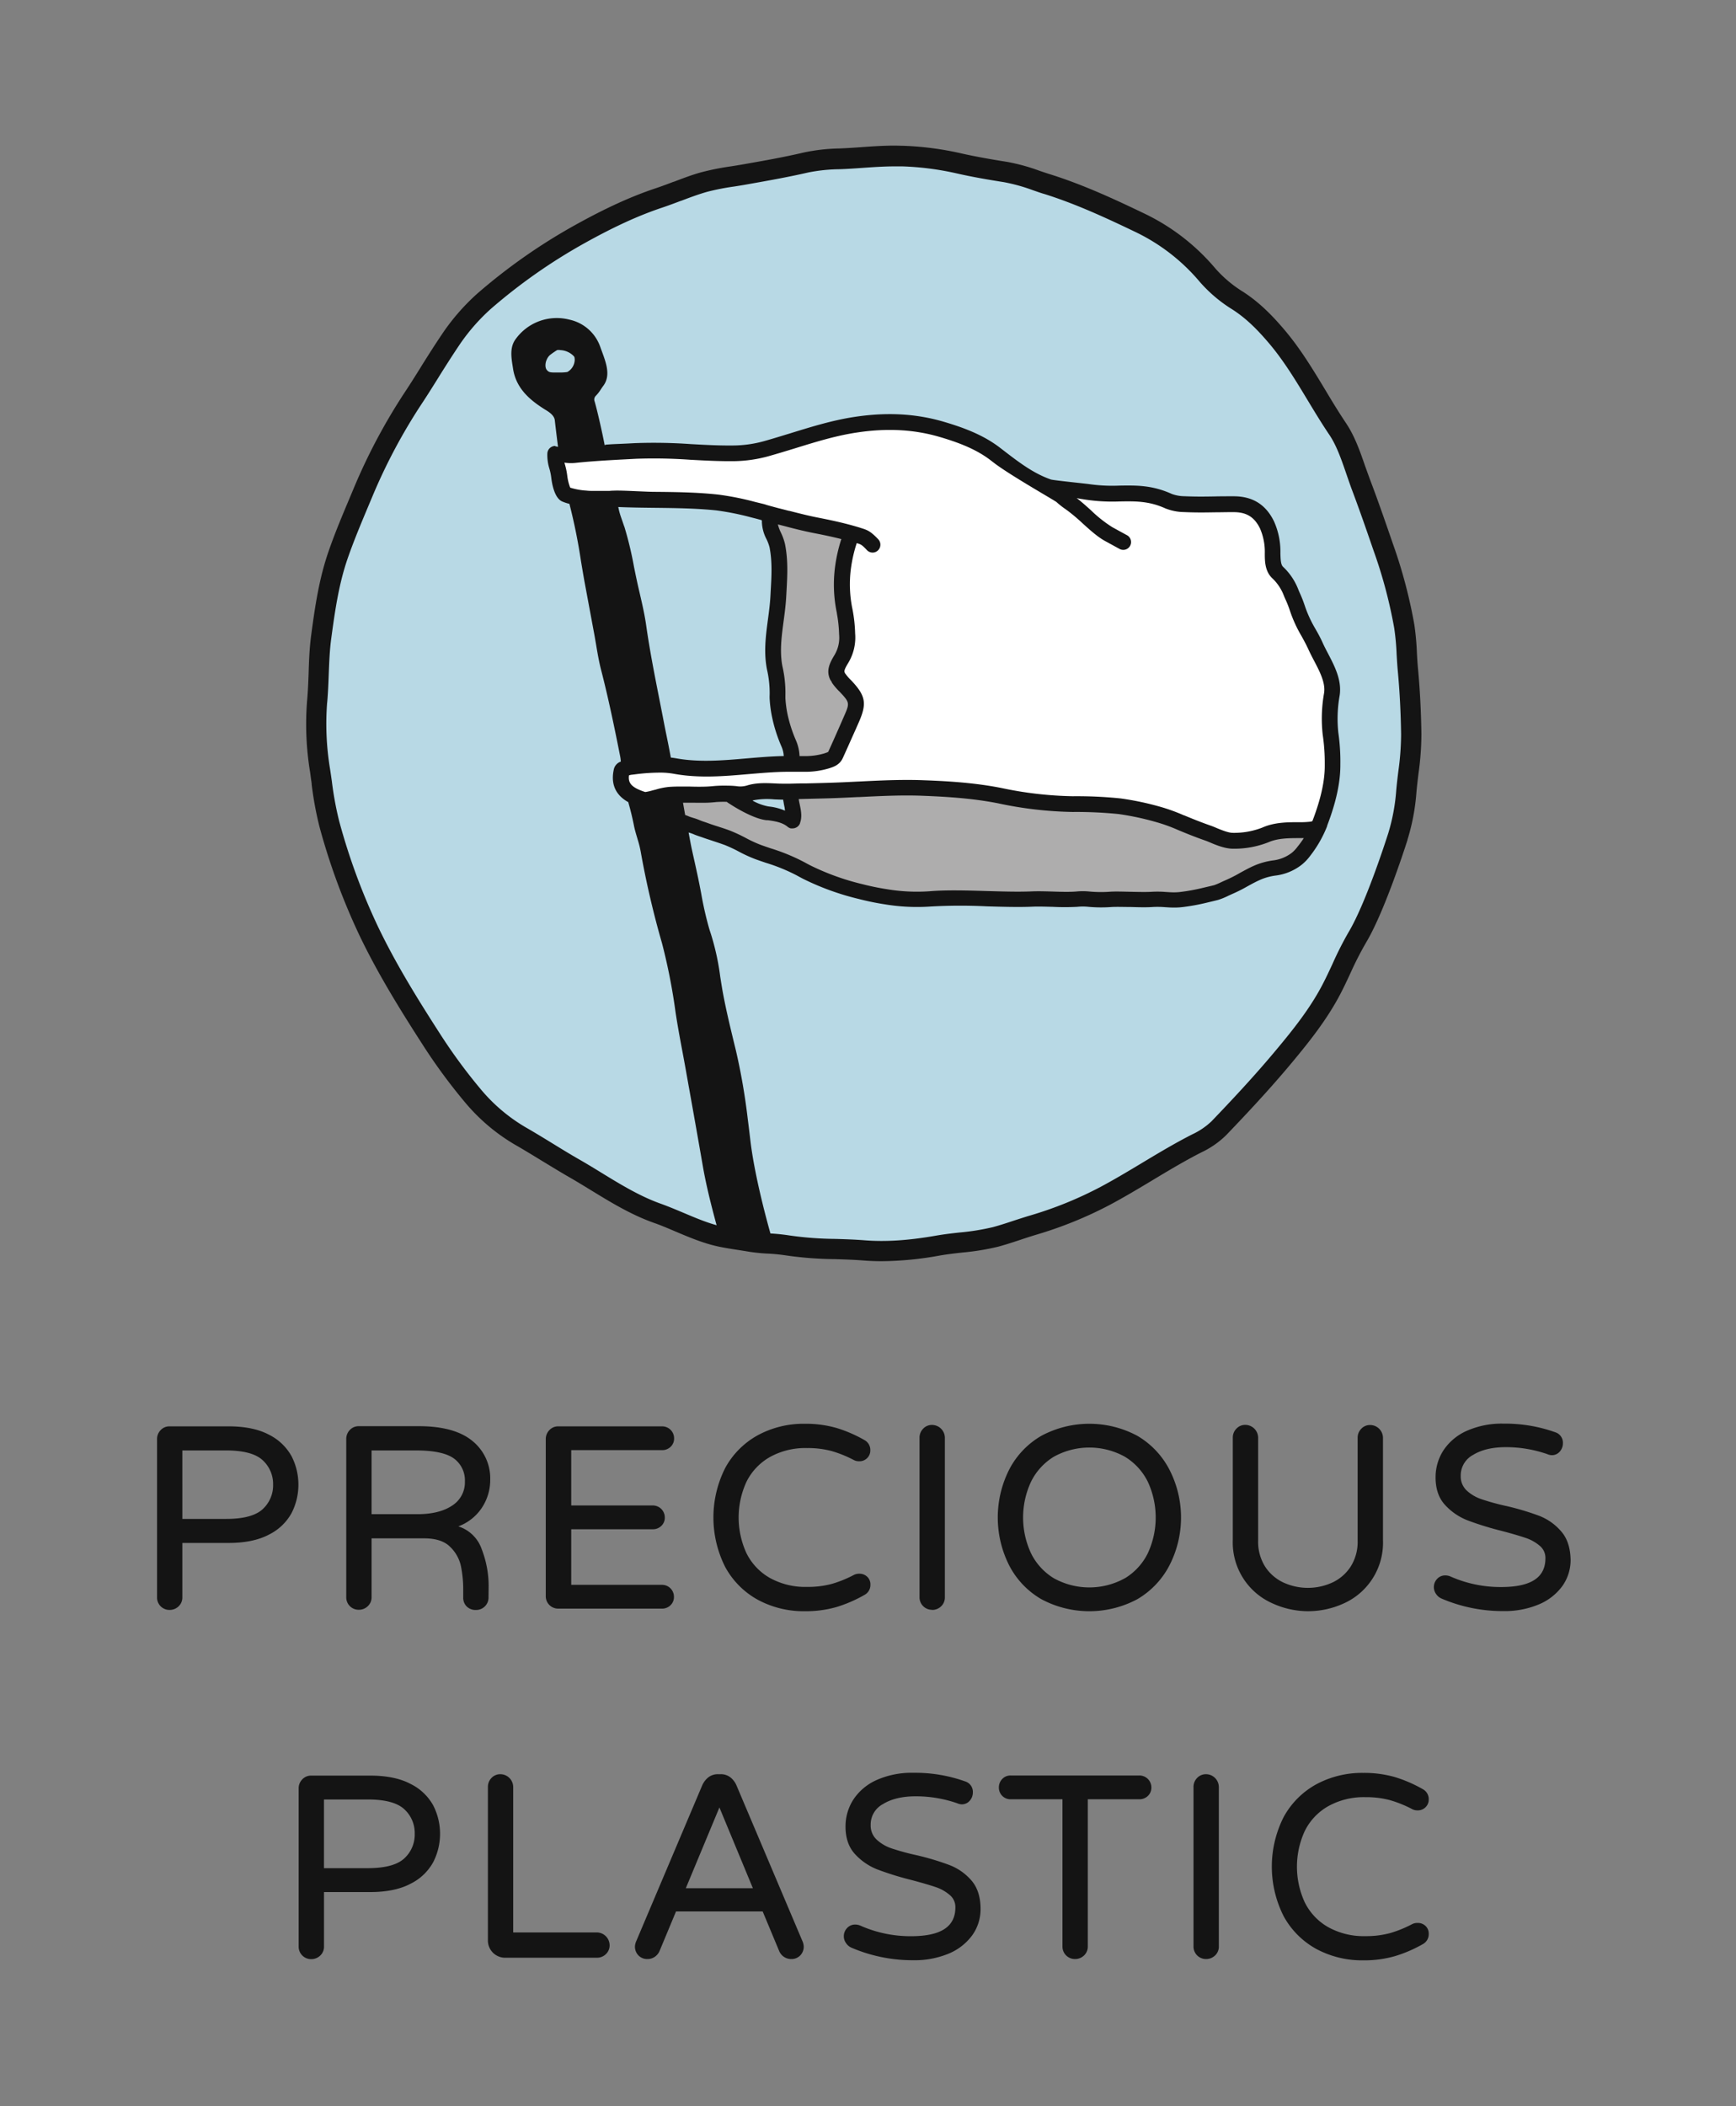 <svg xmlns="http://www.w3.org/2000/svg" viewBox="0 0 671.63 814.66"><rect x="0" y="0" width="671.63" height="814.66" fill="#808080" stroke="none"/><title>Precious Plastic Logo vertical</title><g id="PP_logo_vertical" data-name="PP logo vertical"><g id="color-2" data-name="color"><g id="text-3" data-name="text"><path d="M104.07,554.92c-4-2.15-9.3-3.24-15.66-3.24H65.61a4.61,4.61,0,0,0-3.46,1.46,4.9,4.9,0,0,0-1.39,3.49v61.2a4.78,4.78,0,0,0,4.85,4.85,4.91,4.91,0,0,0,3.49-1.39,4.66,4.66,0,0,0,1.45-3.46V596.78H88.41c6.36,0,11.63-1.09,15.66-3.24a20.15,20.15,0,0,0,8.75-8.35,24.15,24.15,0,0,0,0-21.92A20.26,20.26,0,0,0,104.07,554.92Zm1.59,19.31a12.5,12.5,0,0,1-4,9.45c-2.69,2.52-7.44,3.8-14.11,3.8h-17V561h17c6.67,0,11.42,1.28,14.11,3.81A12.49,12.49,0,0,1,105.66,574.23Z" style="fill:#141414"/><path d="M189.05,613.23a39.58,39.58,0,0,0-2.67-14,14,14,0,0,0-9.06-8.86,18.77,18.77,0,0,0,8.92-6.92,19.49,19.49,0,0,0,3.42-11.15,18.57,18.57,0,0,0-6.93-15c-4.58-3.77-11.52-5.68-20.62-5.68h-23.3a4.61,4.61,0,0,0-3.46,1.46,4.9,4.9,0,0,0-1.39,3.49v61.2a4.78,4.78,0,0,0,4.85,4.85,4.91,4.91,0,0,0,3.49-1.39,4.65,4.65,0,0,0,1.46-3.46V595h20.35c4.48,0,7.86,1.1,10,3.25a14.61,14.61,0,0,1,4.2,7.42,44.66,44.66,0,0,1,.9,9.18v3a4.74,4.74,0,0,0,1.35,3.5,4.87,4.87,0,0,0,3.59,1.35,4.78,4.78,0,0,0,4.85-4.85ZM179.86,573a10.62,10.62,0,0,1-4.9,9.31c-3.29,2.22-7.82,3.34-13.45,3.34H143.76V561H161c6.89,0,11.81,1.06,14.64,3.13A10.46,10.46,0,0,1,179.86,573Z" style="fill:#141414"/><path d="M216,622.18h40.1a4.61,4.61,0,0,0,3.29-1.29,4.35,4.35,0,0,0,1.35-3.26,4.61,4.61,0,0,0-4.64-4.65H221v-21.5h31.56a4.61,4.61,0,0,0,3.29-1.29,4.35,4.35,0,0,0,1.35-3.26,4.63,4.63,0,0,0-4.64-4.65H221v-21.4h35.16a4.61,4.61,0,0,0,3.29-1.29,4.35,4.35,0,0,0,1.35-3.26,4.63,4.63,0,0,0-4.64-4.65H216a4.61,4.61,0,0,0-3.46,1.46,4.9,4.9,0,0,0-1.39,3.49v60.7a4.78,4.78,0,0,0,4.85,4.85Z" style="fill:#141414"/><path d="M336.75,612.83a4,4,0,0,0-1.2-2.94,4.28,4.28,0,0,0-3.15-1.21,4.41,4.41,0,0,0-2,.44,45.48,45.48,0,0,1-8.53,3.48,35.59,35.59,0,0,1-9.61,1.18,28.29,28.29,0,0,1-14.47-3.5,22.53,22.53,0,0,1-9-9.55,33,33,0,0,1,0-27.59,22.53,22.53,0,0,1,9-9.55,28.2,28.2,0,0,1,14.47-3.51,35.18,35.18,0,0,1,9.61,1.19,45.7,45.7,0,0,1,8.54,3.48,4.3,4.3,0,0,0,1.95.43,4.2,4.2,0,0,0,3.16-1.25,4.1,4.1,0,0,0,1.19-2.9,4.37,4.37,0,0,0-2.37-4.1,52.17,52.17,0,0,0-10.73-4.63,43,43,0,0,0-12.25-1.62,37.2,37.2,0,0,0-18.11,4.4,31.74,31.74,0,0,0-12.64,12.63,42.45,42.45,0,0,0,0,38.44,31.76,31.76,0,0,0,12.64,12.64,37.3,37.3,0,0,0,18.11,4.39,43,43,0,0,0,12.25-1.61,52.64,52.64,0,0,0,10.72-4.63A4.37,4.37,0,0,0,336.75,612.83Z" style="fill:#141414"/><path d="M360.6,622.68a4.92,4.92,0,0,0,3.5-1.39,4.66,4.66,0,0,0,1.45-3.46v-61.7a5,5,0,0,0-4.95-5,4.61,4.61,0,0,0-3.45,1.46,4.86,4.86,0,0,0-1.4,3.49v61.7a4.8,4.8,0,0,0,4.85,4.85Z" style="fill:#141414"/><path d="M440,555.33a39.33,39.33,0,0,0-37.1,0,32.1,32.1,0,0,0-12.34,12.84,41.05,41.05,0,0,0,0,37.53,32.1,32.1,0,0,0,12.34,12.84,39.36,39.36,0,0,0,37.1,0,32.39,32.39,0,0,0,12.33-12.88,40.45,40.45,0,0,0,0-37.43A32.42,32.42,0,0,0,440,555.33Zm-4.81,55.1a28.36,28.36,0,0,1-27.48,0,23.41,23.41,0,0,1-8.82-9.65,32.75,32.75,0,0,1,0-27.69,23.5,23.5,0,0,1,8.82-9.66,28.36,28.36,0,0,1,27.48,0,23.48,23.48,0,0,1,8.87,9.66,32.85,32.85,0,0,1,0,27.69A23.4,23.4,0,0,1,435.22,610.43Z" style="fill:#141414"/><path d="M506,623.18a33.32,33.32,0,0,0,13.85-3,25.72,25.72,0,0,0,15.2-24.52v-39.5a5,5,0,0,0-4.95-5,4.61,4.61,0,0,0-3.45,1.46,4.86,4.86,0,0,0-1.4,3.49v39.8a17.92,17.92,0,0,1-2.69,10,17,17,0,0,1-7.11,6.18,22.71,22.71,0,0,1-18.9,0,17,17,0,0,1-7.11-6.18,18,18,0,0,1-2.69-10v-39.8a5,5,0,0,0-4.95-5,4.61,4.61,0,0,0-3.45,1.46,4.86,4.86,0,0,0-1.4,3.49v39.5a25.71,25.71,0,0,0,15.21,24.52A33.24,33.24,0,0,0,506,623.18Z" style="fill:#141414"/><path d="M604,592.31a21.32,21.32,0,0,0-8.44-6,102.37,102.37,0,0,0-12.8-3.82,89.71,89.71,0,0,1-9.61-2.64,15.79,15.79,0,0,1-5.78-3.42,7.46,7.46,0,0,1-2.24-5.6,9,9,0,0,1,4.78-8.1c3.23-2,7.5-3,12.67-3a48.54,48.54,0,0,1,16,2.68,5,5,0,0,0,1.73.42,4,4,0,0,0,3.17-1.42,4.77,4.77,0,0,0,1.18-3.13,4.24,4.24,0,0,0-3-4.33,57.58,57.58,0,0,0-20-3.32,33.27,33.27,0,0,0-14.2,2.79,21,21,0,0,0-9,7.52,19.12,19.12,0,0,0-3.06,10.54c0,4.41,1.24,8,3.7,10.64a23.2,23.2,0,0,0,8.73,5.94,119.84,119.84,0,0,0,13.13,4.06c4.05,1.06,7.2,2,9.38,2.74a16.26,16.26,0,0,1,5.43,3.08,6.05,6.05,0,0,1,2.13,4.74c0,7.51-5.61,11.15-17.15,11.15a47.73,47.73,0,0,1-19.56-4.07,5.08,5.08,0,0,0-2-.43,4.2,4.2,0,0,0-3.21,1.37,4.61,4.61,0,0,0-.38,5.83,4.89,4.89,0,0,0,2.16,1.78,59.94,59.94,0,0,0,23.93,4.82,34.06,34.06,0,0,0,13.54-2.53,21.49,21.49,0,0,0,9.15-7.06,17.29,17.29,0,0,0,3.26-10.26C607.55,598.73,606.36,595,604,592.31Z" style="fill:#141414"/><path d="M158.87,690c-4-2.15-9.3-3.24-15.67-3.24H120.4a4.64,4.64,0,0,0-3.45,1.45,4.89,4.89,0,0,0-1.4,3.5v61.19a4.8,4.8,0,0,0,4.85,4.85,4.92,4.92,0,0,0,3.5-1.39,4.64,4.64,0,0,0,1.45-3.46V731.81H143.2c6.37,0,11.64-1.09,15.67-3.24a20.11,20.11,0,0,0,8.74-8.34,24.09,24.09,0,0,0,0-21.93A20.11,20.11,0,0,0,158.87,690Zm1.58,19.31a12.45,12.45,0,0,1-4,9.44c-2.68,2.52-7.43,3.81-14.11,3.81h-17V696h17c6.68,0,11.43,1.28,14.11,3.8A12.46,12.46,0,0,1,160.45,709.27Z" style="fill:#141414"/><path d="M230.9,747.42H198.55V691.17a5,5,0,0,0-4.94-4.95,4.64,4.64,0,0,0-3.46,1.45,4.92,4.92,0,0,0-1.39,3.5v59.4a6.66,6.66,0,0,0,6.64,6.64h35.5a4.92,4.92,0,0,0,3.5-1.39,4.64,4.64,0,0,0,1.45-3.46,5,5,0,0,0-4.95-4.94Z" style="fill:#141414"/><path d="M284.92,690.52a8,8,0,0,0-2.35-3.08,5.92,5.92,0,0,0-3.77-1.22h-1a5.89,5.89,0,0,0-3.76,1.22,8.11,8.11,0,0,0-2.36,3.09l-25.5,60.2a5.82,5.82,0,0,0-.53,2.13,4.83,4.83,0,0,0,1.35,3.45,4.68,4.68,0,0,0,3.5,1.4,5,5,0,0,0,2.75-.8,5.21,5.21,0,0,0,1.88-2.21l6.41-15.39h33.53l6.42,15.4a5.09,5.09,0,0,0,1.87,2.2,5,5,0,0,0,2.74.8,4.69,4.69,0,0,0,3.51-1.4,4.82,4.82,0,0,0,1.34-3.45,5.78,5.78,0,0,0-.52-2.13Zm6.36,39.8H265.33l13-31.24Z" style="fill:#141414"/><path d="M367.28,721.34a101.86,101.86,0,0,0-12.8-3.82,92.52,92.52,0,0,1-9.61-2.63,15.9,15.9,0,0,1-5.77-3.43,7.41,7.41,0,0,1-2.25-5.6,8.94,8.94,0,0,1,4.78-8.09c3.23-2,7.5-3,12.67-3a48.8,48.8,0,0,1,16,2.68,4.8,4.8,0,0,0,1.73.43,4,4,0,0,0,3.17-1.43,4.77,4.77,0,0,0,1.18-3.13,4.23,4.23,0,0,0-3-4.32,57.35,57.35,0,0,0-20-3.32,33.27,33.27,0,0,0-14.2,2.78,21,21,0,0,0-9,7.53,19.1,19.1,0,0,0-3.06,10.54c0,4.4,1.24,8,3.7,10.63a23.17,23.17,0,0,0,8.73,5.94,119.84,119.84,0,0,0,13.13,4.06c4.05,1.07,7.2,2,9.38,2.74a16.11,16.11,0,0,1,5.43,3.09,6,6,0,0,1,2.13,4.74c0,7.5-5.61,11.15-17.15,11.15a47.73,47.73,0,0,1-19.56-4.07,4.91,4.91,0,0,0-2-.43,4.15,4.15,0,0,0-3.2,1.36,4.55,4.55,0,0,0-1.25,3.19,4.49,4.49,0,0,0,.87,2.64,4.81,4.81,0,0,0,2.15,1.78,59.94,59.94,0,0,0,23.93,4.82,34.24,34.24,0,0,0,13.54-2.52,21.51,21.51,0,0,0,9.15-7.07,17.24,17.24,0,0,0,3.26-10.26c0-4.59-1.19-8.31-3.53-11A21.32,21.32,0,0,0,367.28,721.34Z" style="fill:#141414"/><path d="M440.8,686.72H391a4.35,4.35,0,0,0-3.25,1.35,4.62,4.62,0,0,0-1.3,3.29,4.48,4.48,0,0,0,4.55,4.56h20.05v56.94a4.8,4.8,0,0,0,4.85,4.85,4.92,4.92,0,0,0,3.5-1.39,4.64,4.64,0,0,0,1.45-3.46V695.92H440.8a4.62,4.62,0,0,0,3.3-1.3,4.35,4.35,0,0,0,1.35-3.26,4.61,4.61,0,0,0-4.65-4.64Z" style="fill:#141414"/><path d="M466.6,686.22a4.64,4.64,0,0,0-3.45,1.45,4.89,4.89,0,0,0-1.4,3.5v61.69a4.8,4.8,0,0,0,4.85,4.85,4.92,4.92,0,0,0,3.5-1.39,4.64,4.64,0,0,0,1.45-3.46V691.17a5,5,0,0,0-4.95-4.95Z" style="fill:#141414"/><path d="M513.83,698.62a28.2,28.2,0,0,1,14.47-3.51,35.18,35.18,0,0,1,9.61,1.19,46.39,46.39,0,0,1,8.54,3.48,4.27,4.27,0,0,0,1.95.43,4.22,4.22,0,0,0,3.16-1.25,4.1,4.1,0,0,0,1.19-2.89,4.36,4.36,0,0,0-2.38-4.11,52.64,52.64,0,0,0-10.72-4.63,43,43,0,0,0-12.25-1.61,37.26,37.26,0,0,0-18.12,4.39,31.84,31.84,0,0,0-12.63,12.63,42.47,42.47,0,0,0,0,38.45,31.84,31.84,0,0,0,12.63,12.63,37.26,37.26,0,0,0,18.12,4.39,43,43,0,0,0,12.25-1.61A52.09,52.09,0,0,0,550.37,752a4.36,4.36,0,0,0,2.38-4.11,4,4,0,0,0-1.2-2.94,4.28,4.28,0,0,0-3.15-1.2,4.37,4.37,0,0,0-2,.43,45.48,45.48,0,0,1-8.53,3.48,35.18,35.18,0,0,1-9.61,1.19,28.2,28.2,0,0,1-14.47-3.51,22.53,22.53,0,0,1-9-9.55,33,33,0,0,1,0-27.59A22.47,22.47,0,0,1,513.83,698.62Z" style="fill:#141414"/></g><g id="blue-2" data-name="blue"><path d="M544.27,252.52a97.59,97.59,0,0,0-1-10.54,188.84,188.84,0,0,0-8.14-30.66c-3-8.66-5.69-16.47-8.63-24.23-.73-1.93-1.42-3.92-2.08-5.85-1.87-5.42-3.81-11-6.88-15.59-2.9-4.29-5.61-8.78-8.23-13.12-4.57-7.57-9.3-15.41-15.11-22.31-5.54-6.6-10.13-10.84-15.33-14.17a51.19,51.19,0,0,1-11.74-9.93,78.46,78.46,0,0,0-26-20.08c-11.28-5.42-23.34-11-35.86-15-1.47-.46-2.94-1-4.37-1.44A71,71,0,0,0,389,66.33c-5.5-.87-12-2-18.34-3.41a115.1,115.1,0,0,0-21.59-2.78c-1,0-2,0-3.06,0-4.2,0-8.43.29-12.55.58-2.87.21-5.85.41-8.79.52a68.39,68.39,0,0,0-12.9,1.34c-7.23,1.68-14.62,3-21.76,4.27l-1.9.34c-1.57.28-3.17.54-4.72.78A99,99,0,0,0,272.71,70c-3.63,1-7.24,2.37-10.74,3.69-2.31.88-4.69,1.78-7.08,2.58-9.26,3.08-18.95,7.51-30.5,13.93a218.11,218.11,0,0,0-37.18,26.05A79.34,79.34,0,0,0,174,131.6c-2.65,3.87-5.18,8-7.64,11.88-2.05,3.3-4.17,6.7-6.36,10a221.59,221.59,0,0,0-19.68,37l-1.19,2.83c-2.89,6.85-5.87,13.94-8.34,21-3.46,10-5,20.19-6.52,31.53-.63,4.77-.82,9.66-1,14.38-.13,3.56-.27,7.24-.6,10.88A110.84,110.84,0,0,0,123.84,298c.24,1.54.46,3.07.68,4.61a127.05,127.05,0,0,0,2.92,15.81,247.13,247.13,0,0,0,15.16,41.27c7.27,15.22,16.3,29.59,24.2,41.87a212.3,212.3,0,0,0,16.8,22.77,70.08,70.08,0,0,0,18.65,15.34c3.19,1.85,6.38,3.8,9.46,5.69,3.36,2.05,6.83,4.18,10.3,6.17,3,1.69,5.9,3.48,8.74,5.22,7.43,4.56,15.11,9.26,23.5,12.24,3,1.08,6,2.34,8.87,3.55,5.18,2.2,10.55,4.47,16.12,5.61,2.31.47,4.69.84,7,1.2,1.41.22,2.83.44,4.24.68a66.29,66.29,0,0,0,6.94.69,68.6,68.6,0,0,1,7.3.73A134.83,134.83,0,0,0,323,482.79c3.64.11,7.4.23,11.11.53,8.58.67,17.7.09,28.72-1.84,3-.53,6-.87,9-1.2a92.17,92.17,0,0,0,13.4-2.18c2.81-.75,5.64-1.69,8.39-2.6,2-.67,4.09-1.36,6.17-2a151.05,151.05,0,0,0,27.82-11.25c5.5-2.93,11-6.21,16.24-9.38,6.22-3.73,12.65-7.59,19.26-11a31.32,31.32,0,0,0,8.52-5.86c7.67-8,16.67-17.56,25.19-27.8,6.48-7.79,13.22-16.19,18.24-25.73,1.41-2.68,2.72-5.5,4-8.22a129.35,129.35,0,0,1,6.14-12.08c7.12-11.93,15.47-38.33,15.67-38.95a79,79,0,0,0,3.29-17.56c.22-2.45.52-4.91.8-7.29A109.39,109.39,0,0,0,546,283.68c-.14-8.85-.56-17-1.3-24.88C544.51,256.7,544.39,254.58,544.27,252.52Z" style="fill:#b8d9e5"/></g><g id="ring-3" data-name="ring"><path d="M120.58,303.06l0,.34a132.22,132.22,0,0,0,3,16.29,251.73,251.73,0,0,0,15.41,41.93c7.37,15.44,16.48,29.93,24.44,42.3a216.13,216.13,0,0,0,17.11,23.19,73.68,73.68,0,0,0,19.67,16.19c3.24,1.88,6.51,3.88,9.38,5.64l.18.11c3.33,2,6.77,4.14,10.22,6.12,2.92,1.67,5.83,3.45,8.64,5.17,7.6,4.65,15.45,9.46,24.24,12.59,2.9,1,5.82,2.27,8.66,3.47,5.36,2.27,10.9,4.61,16.86,5.83,2.38.49,4.8.86,7.18,1.23,1.39.22,2.79.43,4.17.67a70.19,70.19,0,0,0,7.27.74h.1a69,69,0,0,1,6.89.68A138,138,0,0,0,322.85,487c3.4.11,7.26.22,10.92.51,2.39.19,4.82.29,7.31.29a128.88,128.88,0,0,0,22.4-2.17c2.9-.51,5.87-.84,8.74-1.17a94.64,94.64,0,0,0,14-2.28c2.9-.78,5.77-1.73,8.61-2.67,1.87-.63,4-1.33,6.05-1.94A155.5,155.5,0,0,0,429.4,466c5.54-2.95,11-6.23,16.28-9.39l.14-.09c6.14-3.69,12.48-7.5,19-10.82a34.81,34.81,0,0,0,9.57-6.65c7.73-8.06,16.79-17.69,25.38-28,6.61-7.94,13.49-16.52,18.69-26.4,1.45-2.77,2.79-5.63,4.07-8.4a130.13,130.13,0,0,1,6-11.72c6.8-11.37,14.52-35,16-39.63l0-.12A82.32,82.32,0,0,0,548,306.36c.22-2.42.52-4.94.79-7.17a111.75,111.75,0,0,0,1.13-15.28c-.14-9-.57-17.19-1.31-25.19-.2-2.05-.32-4.13-.43-6.14a103,103,0,0,0-1-11,194,194,0,0,0-8.3-31.29c-3-8.7-5.71-16.54-8.67-24.34-.68-1.8-1.33-3.68-2-5.5l-.09-.25c-1.95-5.66-4-11.51-7.33-16.49-2.87-4.27-5.66-8.88-8.12-13-4.64-7.69-9.45-15.66-15.46-22.81-5.82-6.91-10.67-11.38-16.22-15a47.28,47.28,0,0,1-10.87-9.16,82.37,82.37,0,0,0-27.25-21.08c-11.4-5.48-23.61-11.16-36.38-15.18-1.37-.42-2.73-.88-4.05-1.33l-.3-.1a74.44,74.44,0,0,0-12.51-3.44c-5.42-.86-11.81-1.93-18.07-3.36a119.46,119.46,0,0,0-22.31-2.87c-1,0-2.06-.06-3.22-.06-4.36,0-8.67.3-12.83.6-2.69.19-5.74.4-8.66.51A71.59,71.59,0,0,0,310.92,59c-7.13,1.67-14.46,3-21.56,4.24l-1.9.34c-1.54.27-3.1.52-4.64.76a101.13,101.13,0,0,0-11.15,2.2c-3.78,1-7.45,2.43-11,3.77l-.09,0c-2.27.86-4.61,1.75-6.93,2.52-9.5,3.17-19.4,7.69-31.17,14.23a222,222,0,0,0-37.85,26.52,83.83,83.83,0,0,0-13.89,16.07c-2.69,4-5.25,8.05-7.73,12l-.1.18c-2,3.21-4.08,6.54-6.2,9.73a225.65,225.65,0,0,0-20,37.64l-1.19,2.83c-2.9,6.89-5.91,14-8.42,21.27-3.58,10.33-5.16,20.74-6.7,32.3-.67,5-.86,9.94-1,14.75-.13,3.5-.26,7.11-.59,10.67A114.12,114.12,0,0,0,120,298.83C120.18,300.24,120.38,301.65,120.58,303.06Zm6-31.29c.34-3.77.48-7.49.61-11.08.18-4.63.36-9.42,1-14,1.49-11.13,3-21.13,6.34-30.77,2.43-7,5.39-14,8.24-20.8l1.19-2.83a217.56,217.56,0,0,1,19.34-36.34c2.18-3.29,4.28-6.66,6.32-9.92l.1-.18c2.44-3.9,5-7.93,7.55-11.74a75.8,75.8,0,0,1,12.57-14.59,214.13,214.13,0,0,1,36.5-25.57c11.33-6.3,20.81-10.63,29.84-13.64,2.47-.83,4.89-1.74,7.23-2.63l.08,0c3.38-1.28,6.88-2.6,10.32-3.55a92.57,92.57,0,0,1,10.31-2c1.56-.25,3.18-.5,4.77-.79l1.9-.34c7.2-1.28,14.63-2.61,22-4.31a65,65,0,0,1,12.15-1.24c3-.11,6.17-.33,8.93-.53,4-.28,8.18-.57,12.27-.57,1.05,0,2,0,2.91,0A111.8,111.8,0,0,1,369.83,67c6.49,1.49,13,2.58,18.6,3.46a69.19,69.19,0,0,1,11.27,3.14l.24.08c1.38.47,2.8,1,4.22,1.39,12.28,3.86,24.19,9.41,35.34,14.76A74.75,74.75,0,0,1,464.16,109a55.06,55.06,0,0,0,12.61,10.68c4.85,3.12,9.17,7.13,14.45,13.4,5.62,6.68,10.26,14.38,14.75,21.82,2.51,4.15,5.35,8.86,8.34,13.28,2.78,4.13,4.63,9.49,6.42,14.68l.08.24c.65,1.88,1.32,3.82,2,5.72,2.92,7.7,5.62,15.47,8.59,24.11a185,185,0,0,1,8,30,95.34,95.34,0,0,1,.93,10.12c.12,2,.25,4.23.45,6.42.73,7.79,1.15,15.83,1.28,24.58A106,106,0,0,1,541,298.26c-.28,2.28-.59,4.86-.82,7.41a75.12,75.12,0,0,1-3.11,16.69l-.05.15c-1.44,4.49-8.91,27.38-15.26,38A132.47,132.47,0,0,0,515.44,373c-1.25,2.68-2.54,5.45-3.91,8.05-4.84,9.21-11.43,17.42-17.77,25-8.43,10.13-17.37,19.64-25,27.6a27.78,27.78,0,0,1-7.47,5.08c-6.78,3.45-13.25,7.34-19.5,11.09l-.14.09c-5.19,3.11-10.56,6.33-15.93,9.19a147.21,147.21,0,0,1-27.09,11c-2.18.64-4.37,1.37-6.35,2-2.67.89-5.43,1.8-8.1,2.52a89.94,89.94,0,0,1-12.82,2.07c-2.85.31-6.08.68-9.23,1.23-10.67,1.87-19.48,2.44-27.73,1.79-3.85-.3-7.81-.43-11.3-.53a131.86,131.86,0,0,1-17.71-1.34,73.51,73.51,0,0,0-7.71-.78h-.08a62.88,62.88,0,0,1-6.45-.64c-1.43-.25-2.87-.47-4.33-.7-2.25-.35-4.58-.71-6.78-1.16-5.19-1.06-10.36-3.25-15.39-5.38-2.93-1.23-5.95-2.51-9.07-3.63-8-2.85-15.52-7.44-22.77-11.88-2.86-1.76-5.82-3.57-8.84-5.29-3.36-1.92-6.74-4-10-6l-.18-.11c-2.91-1.79-6.22-3.81-9.54-5.74A66.11,66.11,0,0,1,186.59,422a209,209,0,0,1-16.49-22.36c-7.83-12.17-16.78-26.41-23.95-41.43a243.23,243.23,0,0,1-14.93-40.62,126.91,126.91,0,0,1-2.82-15.32l-.05-.35c-.2-1.43-.41-2.87-.63-4.31A107.1,107.1,0,0,1,126.56,271.77Z" style="fill:#141414"/></g><g id="Calque_36" data-name="Calque 36"><path d="M306.75,317.42c-27.35-12.48-36.95-20.1-45.42-8.12-.66.93,1,8.92,1,8.92s55.47,23.06,83.54,29.4c22.05,5,71.52.65,71.52.65l41.48-.13s19.74-4.06,28.4-11.05c4.79-3.86,16.14,0,20.47-15.14,1.88-6.54-97.21-26.21-112.11-24.18s-52.67-4.59-59.13-4.57-30.49,4.39-31,9.81S309,318.42,306.75,317.42Z" style="fill:#aeadad"/><path d="M320.74,294.55c-4.23,1.95-68.84,2.51-76.92,2.16s-.66,10.4,3.33,11.12c2.42.44,104.51-3.16,121.65-2.41,17.32.75,52.21,6,63,5.57,14.4-.54,32.91,15.73,45.11,14.21,9.42-1.18,32-2.9,34.71-9.33,2.16-5.22,4.14-39.51,3.44-52.21s-20.13-34.84-22.67-48.43c-4.08-21.92-13.77-20.1-25.68-20-7.91,0-34-4-37.77-4.23s-18.74-2.25-21-1.34-13.57-9.26-23-14c-15.37-7.79-38.32-16.48-49.22-11.85-9.61,4.09-37.72,12.42-45.17,11.7s-16.13.79-27.57.08-46.68.14-46.68.14c-3.34.08,2.12,13.12,2.5,15.64s32.32,2.49,50.94,1.59,54.17,12.12,59.39,14.31c-6.66,14.56-1.52,19.8-1.72,34s-2,13.86-2.48,18.27c-.47,4.7,5.73,7.84,5.74,10.83S325,292.61,320.74,294.55Z" style="fill:#fff"/><path d="M299,200s2.73,10.89,3.77,15.87-.57,16.37-1.78,26.36-.8,13.43-.05,15.42,1.54,14.79,1.55,18,4.15,7.59,4.74,14.56,6.66,4.15,10.59,3.91,7.16-4.68,10.85-15.65-1.72-12.53-3.9-16.37c-1.43-2.52-2.12-2.46.83-10.47s0-12.06-.49-18.29,2.59-26.26,2.59-26.26Z" style="fill:#aeadad"/><path d="M517.78,283.4a50.91,50.91,0,0,1,.5-14.34c.94-6-2-11.5-4.54-16.4l-.07-.13c-.69-1.32-1.34-2.56-1.88-3.76-1-2.24-2.05-4.1-3-5.75a46.21,46.21,0,0,1-4-8.77,47.38,47.38,0,0,0-1.86-4.76c-.2-.43-.38-.85-.56-1.29a23.82,23.82,0,0,0-6-9c-.89-.85-.93-3-1-5v-.4a28.51,28.51,0,0,0-2.48-12.15c-3.15-6.46-8.18-9.63-15.39-9.7-2.9,0-5.32,0-7.69.06-3.61.06-7,.12-11.51-.08h-.11a14.58,14.58,0,0,1-4.88-.9c-7.54-3.41-13.65-3.31-20.17-3.21a63.67,63.67,0,0,1-12.18-.63l-2.9-.33c-3.19-.34-10.66-1.16-11.45-1.39-6.77-2.34-12.41-6.67-18.37-11.25l-1.47-1.13c-6.7-5.12-14.65-7.89-21.54-9.93-10.75-3.18-22-3.81-34.56-1.92-8.52,1.29-16.68,3.81-24.58,6.25l-.17.06c-3.35,1-6.81,2.1-10.22,3.05a46,46,0,0,1-11.51,1.7c-5.6.09-11.32-.22-16.86-.53a205.13,205.13,0,0,0-21.53-.38l-3.26.17-3.39.15c-1.26.05-2.17.08-4.46.25h-.17l-.16.06-.43.13c-.91-4.84-3-14-3.92-17a2,2,0,0,1,.54-2.09,15.55,15.55,0,0,0,1.94-2.51c.29-.44.56-.85.84-1.22,3.41-4.43.73-10-1.14-15.28a16.25,16.25,0,0,0-11.94-10.43,19.6,19.6,0,0,0-21,7.89c-2,3-1.45,6.71-.94,9.94.06.36.12.72.17,1.08,1.19,8,6.95,12.55,13,16.26,2.64,1.62,3.09,2.93,3.18,3.9.08.78.77,6.58,1.23,10.14a5.55,5.55,0,0,1-1-.25l-.34-.13-.36.09a3.5,3.5,0,0,0-.89.34,3.07,3.07,0,0,0-1.54,2.57,17.67,17.67,0,0,0,.8,5.84,21.93,21.93,0,0,1,.73,3.6c.28,2.29,1.23,7.75,4.19,9.06a16.94,16.94,0,0,0,2.82.93,219.58,219.58,0,0,1,4.45,22l.23,1.39h0q.54,3.24,1.11,6.47Q228,235,229.89,245.16c.25,1.34.47,2.69.7,4,.54,3.24,1.11,6.59,1.94,9.85,2.9,11.22,5.27,22.75,7.41,33.55.13.64.19,1.3.26,2v0a4.13,4.13,0,0,0-2.78,3.3c-1.43,6.93,2.25,10.52,5.68,12.41a1.59,1.59,0,0,0,.07.38c.79,2.75,1.47,5.56,2.08,8.6.33,1.68.82,3.3,1.29,4.87l.17.6a37.9,37.9,0,0,1,1.18,4.75,348.1,348.1,0,0,0,8.23,35.35,226.55,226.55,0,0,1,5.22,26.55c.76,5.09,1.72,10.22,2.65,15.18q.69,3.66,1.35,7.33c.36,2.05.73,4.09,1.09,6.14l.23,1.25c1.75,9.8,3.55,19.93,5.28,29.9,1.61,9.25,4.25,18.9,6.4,26.73,2,.36,4,.81,6,1.31.88.12,1.75.26,2.62.42a11.55,11.55,0,0,1,3.3.31,18.29,18.29,0,0,1,3.61.53c.42,0,.85.07,1.27.12l0-.24c0,.08.05.16.07.24l1.11.17.42.05c.63,0,1.27.05,1.9.11a1.85,1.85,0,0,0,.14-1.37c-3.17-10.89-7.06-26.63-8.44-38.19-.34-2.87-.68-5.74-1.05-8.6a241.65,241.65,0,0,0-4.56-26.37l-.63-2.58c-1.53-6.32-3.12-12.86-4.34-19.37-.41-2.19-.76-4.46-1.11-6.65a95.51,95.51,0,0,0-3.58-16.44c-.27-.81-.53-1.62-.77-2.43a132.69,132.69,0,0,1-3-13.23l-.36-1.88c-.68-3.58-1.48-7.19-2.25-10.68q-.6-2.64-1.17-5.3c-.19-.91-.59-3-1.11-5.83l.05,0a18.31,18.31,0,0,1,1.75.6c.82.37,1.63.64,2.42.91l1.13.38c1.47.55,3,1,4.25,1.44,1.58.51,3,1,4.37,1.49a56.07,56.07,0,0,1,5.47,2.56,55,55,0,0,0,6.59,3c1.23.44,2.47.86,3.7,1.28l.28.09a70.13,70.13,0,0,1,11.89,4.87c.79.44,1.6.88,2.44,1.31a101.36,101.36,0,0,0,21.32,7.73c3.34.86,6.7,1.56,10,2.07a76.56,76.56,0,0,0,18.1.88,208.62,208.62,0,0,1,21.6-.06c6.41.19,12.47.36,17.77.13,2.24-.1,4.81,0,7.53.06h.11a92.8,92.8,0,0,0,9.6,0,20.63,20.63,0,0,1,4.32,0,54.74,54.74,0,0,0,9,.07c2.09-.11,4.78,0,7.44,0,2.9.09,5.91.18,8.42,0a34.72,34.72,0,0,1,4.89.08H451c1.1.08,2.11.14,3.24.14h.1a26.9,26.9,0,0,0,3.43-.22,79.74,79.74,0,0,0,8.92-1.63l3-.72,1.57-.39a26.7,26.7,0,0,0,4.06-1.66l.57-.26.68-.31a59.42,59.42,0,0,0,6-3c1.23-.68,2.5-1.38,4-2.1.49-.23,1-.46,1.47-.66a22.35,22.35,0,0,1,5.42-1.43,20.44,20.44,0,0,0,9.9-4,18,18,0,0,0,3.42-3.49,46.25,46.25,0,0,0,6.49-11.18l.19-.49a.88.88,0,0,0,0-.15c3.49-9.12,5.15-16.87,5.1-23.67A78.82,78.82,0,0,0,517.78,283.4Zm-301-139.33h-2.16c-1.79,0-2.34-.11-3.08-1s-.61-2.81,0-4a4.74,4.74,0,0,1,1.25-1.76,30.3,30.3,0,0,1,2.51-1.75,1,1,0,0,1,.55-.2l.19,0c.24,0,.5,0,.79.06a7.7,7.7,0,0,1,5,2.18,3.56,3.56,0,0,1,.39.48,4.82,4.82,0,0,1,.13,1.07,5.57,5.57,0,0,1-2.85,4.73A17,17,0,0,1,216.81,144.07Zm24.72,59.56c-.23-.69-.47-1.39-.71-2.08s-.4-1.14-.59-1.7a27.28,27.28,0,0,1-1-3.75c4.67.2,9.38.26,14,.31,7.88.09,16,.18,23.92,1a104.94,104.94,0,0,1,13.6,2.73l1.43.36c.49.13,1.4.37,2.42.66l.13.07a1.07,1.07,0,0,1,.06.53,15.3,15.3,0,0,0,1.77,6.74,16.74,16.74,0,0,1,1.16,3.05l.06.25c1.06,5.53.75,11,.42,16.79l-.11,2.08c-.16,2.91-.55,5.9-.94,8.8-.69,5.19-1.41,10.55-.89,16,.11,1.16.28,2.31.49,3.42a40.62,40.62,0,0,1,1.05,9.78,16.27,16.27,0,0,0,0,1.75,47.79,47.79,0,0,0,1,7.27,58.35,58.35,0,0,0,3.61,11.14,10.87,10.87,0,0,1,.77,2.79c0,.25.06.51.08.8-4.82.09-9.63.51-14.29.91-9,.78-18.3,1.59-27.22,0-.72-.13-1.45-.24-2.19-.32-.48-2.65-1-5.3-1.53-7.87-.41-2-.82-4-1.2-6-.56-2.92-1.14-5.83-1.71-8.74-1.84-9.32-3.74-18.95-5.09-28.49-.6-4.22-1.56-8.37-2.49-12.39-.42-1.79-.85-3.65-1.23-5.47-.35-1.61-.67-3.21-1-4.82A137.14,137.14,0,0,0,241.53,203.63Zm82.26,33.56a52.57,52.57,0,0,1,.88,8.25,13.09,13.09,0,0,1-1.87,8.05c-2.08,3.41-3.08,6.15-1.61,9.3a2.83,2.83,0,0,0,.48.72,3.07,3.07,0,0,0,.38.77,23.9,23.9,0,0,0,2.17,2.62c.15.16.3.31.46.46s.18.17.28.28c3.81,4.05,3.86,4.31,1.63,9.35l-1.35,3.09c-1.54,3.5-3.13,7.12-4.75,10.65-.07.15-.46.32-1.68.71a25.73,25.73,0,0,1-6.95,1c-.84,0-1.71,0-2.51,0a16.11,16.11,0,0,0-.14-1.66,17.22,17.22,0,0,0-1.2-4.33,54,54,0,0,1-3.26-10h0a43.75,43.75,0,0,1-.86-6.37c0-.31,0-.78,0-1.09a45.59,45.59,0,0,0-1.15-11.25,26.22,26.22,0,0,1-.4-2.82c-.46-4.8.18-9.59.85-14.66.39-2.87.82-6.12,1-9.29l.12-2.12c.34-6.16.67-12-.54-18.25l-.08-.37a22.43,22.43,0,0,0-1.56-4.27,15.44,15.44,0,0,1-1.15-3.13l2.82.72c3.73,1,7.59,1.95,11.44,2.7,2.85.55,6.52,1.29,10.29,2.25a60.29,60.29,0,0,0-2.43,10.73A53,53,0,0,0,323.79,237.19ZM502,327.49a13,13,0,0,1-2.16,2.31,14.74,14.74,0,0,1-7.41,3,27.89,27.89,0,0,0-6.73,1.81q-.92.39-1.8.81c-1.57.77-2.91,1.51-4.26,2.25a53.17,53.17,0,0,1-5.45,2.76l-1,.44-.5.23a29.21,29.21,0,0,1-2.9,1.25l-1.14.28-3.43.81a73.22,73.22,0,0,1-8.31,1.52,20.6,20.6,0,0,1-2.69.18c-1,0-1.86-.06-2.81-.12h-.09a40.18,40.18,0,0,0-5.76-.09c-2.23.13-5.11.05-7.89,0s-5.58-.17-7.92-.05a49,49,0,0,1-8.19-.05,26.18,26.18,0,0,0-5.3,0c-2.68.21-6.07.1-9.06,0-2.71-.08-5.51-.16-8-.06-5.05.22-11,.05-17.32-.13-7.74-.23-15.74-.47-22.28.08a70.36,70.36,0,0,1-16.66-.83c-3.11-.48-6.28-1.14-9.43-1.95a95.63,95.63,0,0,1-20.06-7.25c-.77-.4-1.52-.8-2.26-1.21a75.54,75.54,0,0,0-12.92-5.33c-1.28-.43-2.57-.87-3.85-1.33a49.62,49.62,0,0,1-5.88-2.71,61.46,61.46,0,0,0-6.07-2.83c-1.49-.57-3-1.05-4.47-1.53l-.31-.1c-1.29-.41-2.63-.84-3.88-1.31-.43-.16-.86-.3-1.37-.47a17,17,0,0,1-1.77-.65,21.74,21.74,0,0,0-2.48-.88c-.65-.2-1.38-.43-1.73-.59a12.9,12.9,0,0,0-1.33-.51h-.05l-.84-4.77,2.52,0H267c2.18,0,4.43.06,6.68,0,1.24-.05,2.36-.14,3.42-.26a40.88,40.88,0,0,1,4.09-.07,6.1,6.1,0,0,0,1,.69l0,0c.75.5,2.32,1.51,4.38,2.63,2.83,1.55,6.86,3.46,10,3.78h.1l.41,0c3,.41,5.63.88,7.65,2.55l.11.09.22.15.24.13.18.09.15.06.31.09.18,0a3.43,3.43,0,0,0,.56,0,2.77,2.77,0,0,0,.78-.11l.22-.07a4.22,4.22,0,0,0,.53-.25l.2-.12a3.13,3.13,0,0,0,.47-.42l.13-.13a2.79,2.79,0,0,0,.38-.6l.08-.16.07-.2a.49.49,0,0,1,0-.11c.86-2.36.33-4.87-.14-7.1-.15-.68-.3-1.39-.38-2v-.07l2.46-.06c3.22-.08,6.44-.15,9.66-.25,3.65-.11,7.35-.3,10.92-.47l.47,0c8.06-.4,16.4-.81,24.5-.49,9.38.36,19.41,1,29.14,2.92A148.88,148.88,0,0,0,415,314.05a161.65,161.65,0,0,1,17.69.8A105.75,105.75,0,0,1,447.42,318a63.52,63.52,0,0,1,8.29,3c2.79,1.16,6.28,2.61,11.09,4.29l1.21.49.1.05c2.32,1,5.83,2.43,8.89,2.43h0a35.78,35.78,0,0,0,13.5-2.4l.19-.07c3.6-1.6,7.87-1.61,11.64-1.63.75,0,1.44,0,2.09,0A37.92,37.92,0,0,1,502,327.49ZM303.12,310c.11.82.28,1.63.45,2.42,0,.18.09.65.13,1.13A21.18,21.18,0,0,0,298,312l-.74-.09a20.11,20.11,0,0,1-6-2.19h0l0-.15a28.41,28.41,0,0,1,8.24-.39c1.15.05,2.32.1,3.51.11,0,.22.05.45.08.68v0Zm204.6,7.61a4.12,4.12,0,0,1-.88.21,36,36,0,0,1-4.54.19c-4.14,0-9.28,0-14,2.11a30,30,0,0,1-11.4,2h0c-1.76,0-4.83-1.28-6.53-2-.65-.27-1.16-.49-1.59-.64-4.55-1.59-7.8-2.94-10.67-4.13l-.1,0a70,70,0,0,0-9.07-3.29,111.52,111.52,0,0,0-15.52-3.26,165.62,165.62,0,0,0-18.37-.84,143.25,143.25,0,0,1-27.6-3.18c-10.13-2-20.45-2.66-30.1-3-2.11-.09-4.24-.12-6.36-.12-6.3,0-12.62.31-18.8.62h-.12c-3.62.18-7.36.37-11,.48-3,.1-6.06.17-9.09.24l-2,0-4.46.11-1.4,0c-1.37,0-2.78,0-4.26-.1h-.1c-3.53-.16-7.19-.32-10.84.82a8.83,8.83,0,0,1-4,.23l-.63-.06c-.62-.05-1.28-.1-2-.11h-.52a47.87,47.87,0,0,0-5.27.11c-1,.1-1.94.18-3,.23-2.13.09-4.34.07-6.55,0-2.6,0-5.3-.07-8,.12a25.79,25.79,0,0,0-5.1,1h0l-.53.15-.09,0h0l-1.1.3a21.88,21.88,0,0,1-2.48.54l-.44-.14c-5.21-1.73-6.23-3.6-5.87-6.31l.57-.16a2.54,2.54,0,0,1,.35-.06l1.21-.14a73.53,73.53,0,0,1,10.88-.69,29.5,29.5,0,0,1,4.42.46c9.72,1.76,19.43.93,28.83.11,4.94-.42,10.05-.87,15-.9.93,0,1.85,0,2.86,0,1.52,0,3.09,0,4.67,0a31.7,31.7,0,0,0,8.62-1.34c1.74-.55,4.12-1.31,5.33-4,1.69-3.7,3.35-7.47,5-11.14l1.18-2.68c3.18-7.23,2.66-10.21-2.76-16l-.38-.39-.12-.12-.23-.22a17,17,0,0,1-1.61-1.92,1.76,1.76,0,0,0-.24-.3l-.12-.31c-.16-.34-.38-.81,1.28-3.54a19,19,0,0,0,2.76-11.54,56.4,56.4,0,0,0-1-9.22,47.1,47.1,0,0,1-.64-15.85,54.42,54.42,0,0,1,2.25-9.85l.1,0,.29.09c1.22.4,1.63.53,3.52,2.55a3.09,3.09,0,0,0,2.22,1h0a3.05,3.05,0,0,0,2.21-5.13c-2.83-3-4.11-3.54-6.11-4.19l-.3-.09c-1-.34-2.11-.66-3.15-.95-4.94-1.4-10-2.43-13.78-3.17s-7.46-1.69-11.1-2.62l-.16,0c-1.39-.36-2.78-.72-4.16-1.06l-3.22-.87-1.17-.33a13.33,13.33,0,0,0-1.38-.42l-3-.73a110.42,110.42,0,0,0-14.35-2.87c-8.18-.89-16.47-1-24.53-1.07-2,0-4.57-.14-7.06-.24-3.61-.16-7-.31-9-.21-.87,0-1.27.07-1.56.09-.44,0-.59,0-2,0h-4c-.91,0-1.86,0-2.8-.11a26.46,26.46,0,0,1-6.36-1.15,19.17,19.17,0,0,1-1.11-4.41,27.76,27.76,0,0,0-.92-4.53c-.07-.26-.14-.5-.2-.73a17.32,17.32,0,0,0,4.19.11c2-.22,4.09-.41,6.09-.56,4.77-.38,9.61-.63,14.3-.88l3.26-.17a196.18,196.18,0,0,1,20.88.39c5.63.3,11.46.62,17.28.53a52.4,52.4,0,0,0,13-1.92c3.53-1,7.06-2.07,10.47-3.12l.16-.05c7.67-2.37,15.59-4.82,23.64-6,11.6-1.74,22.05-1.17,31.93,1.74,6.36,1.88,13.66,4.41,19.57,8.93l1.46,1.12c4.16,3.2,13.75,8.9,19.48,12.3,2.24,1.33,4.35,2.59,4.61,2.78a33,33,0,0,0,3.54,2.79c.3.22.61.43.91.66a72.21,72.21,0,0,1,5.69,4.82c2.84,2.57,5.78,5.23,8.63,6.8l.2.11,5.49,3A3,3,0,0,0,436,207c-1.45-.78-2.9-1.58-4.34-2.37l-1.33-.73a49.92,49.92,0,0,1-8.2-6.48c-1.84-1.66-3.74-3.37-5.58-4.76l.66.13c.52.1,1.13.2,1.76.29l1,.16a70,70,0,0,0,13.32.71c6-.1,11.23-.18,17.54,2.67a20.24,20.24,0,0,0,7.19,1.44c4.69.21,8.19.16,11.93.09,2.34,0,4.68-.08,7.52-.06,4.87.05,7.85,1.93,10,6.29a22.67,22.67,0,0,1,1.86,9.59v.39c0,2.81.11,6.66,2.88,9.28a18,18,0,0,1,4.55,6.88c.2.48.4.94.63,1.44a41.69,41.69,0,0,1,1.62,4.13,51.45,51.45,0,0,0,4.52,9.92c.89,1.61,1.81,3.27,2.71,5.25.65,1.43,1.42,2.9,2.1,4.2,2.23,4.25,4.54,8.64,3.92,12.62a56.31,56.31,0,0,0-.53,16.06,74.47,74.47,0,0,1,.8,11.67C512.6,302,511,309.11,507.72,317.65Z" style="fill:#141414"/></g></g></g></svg>
